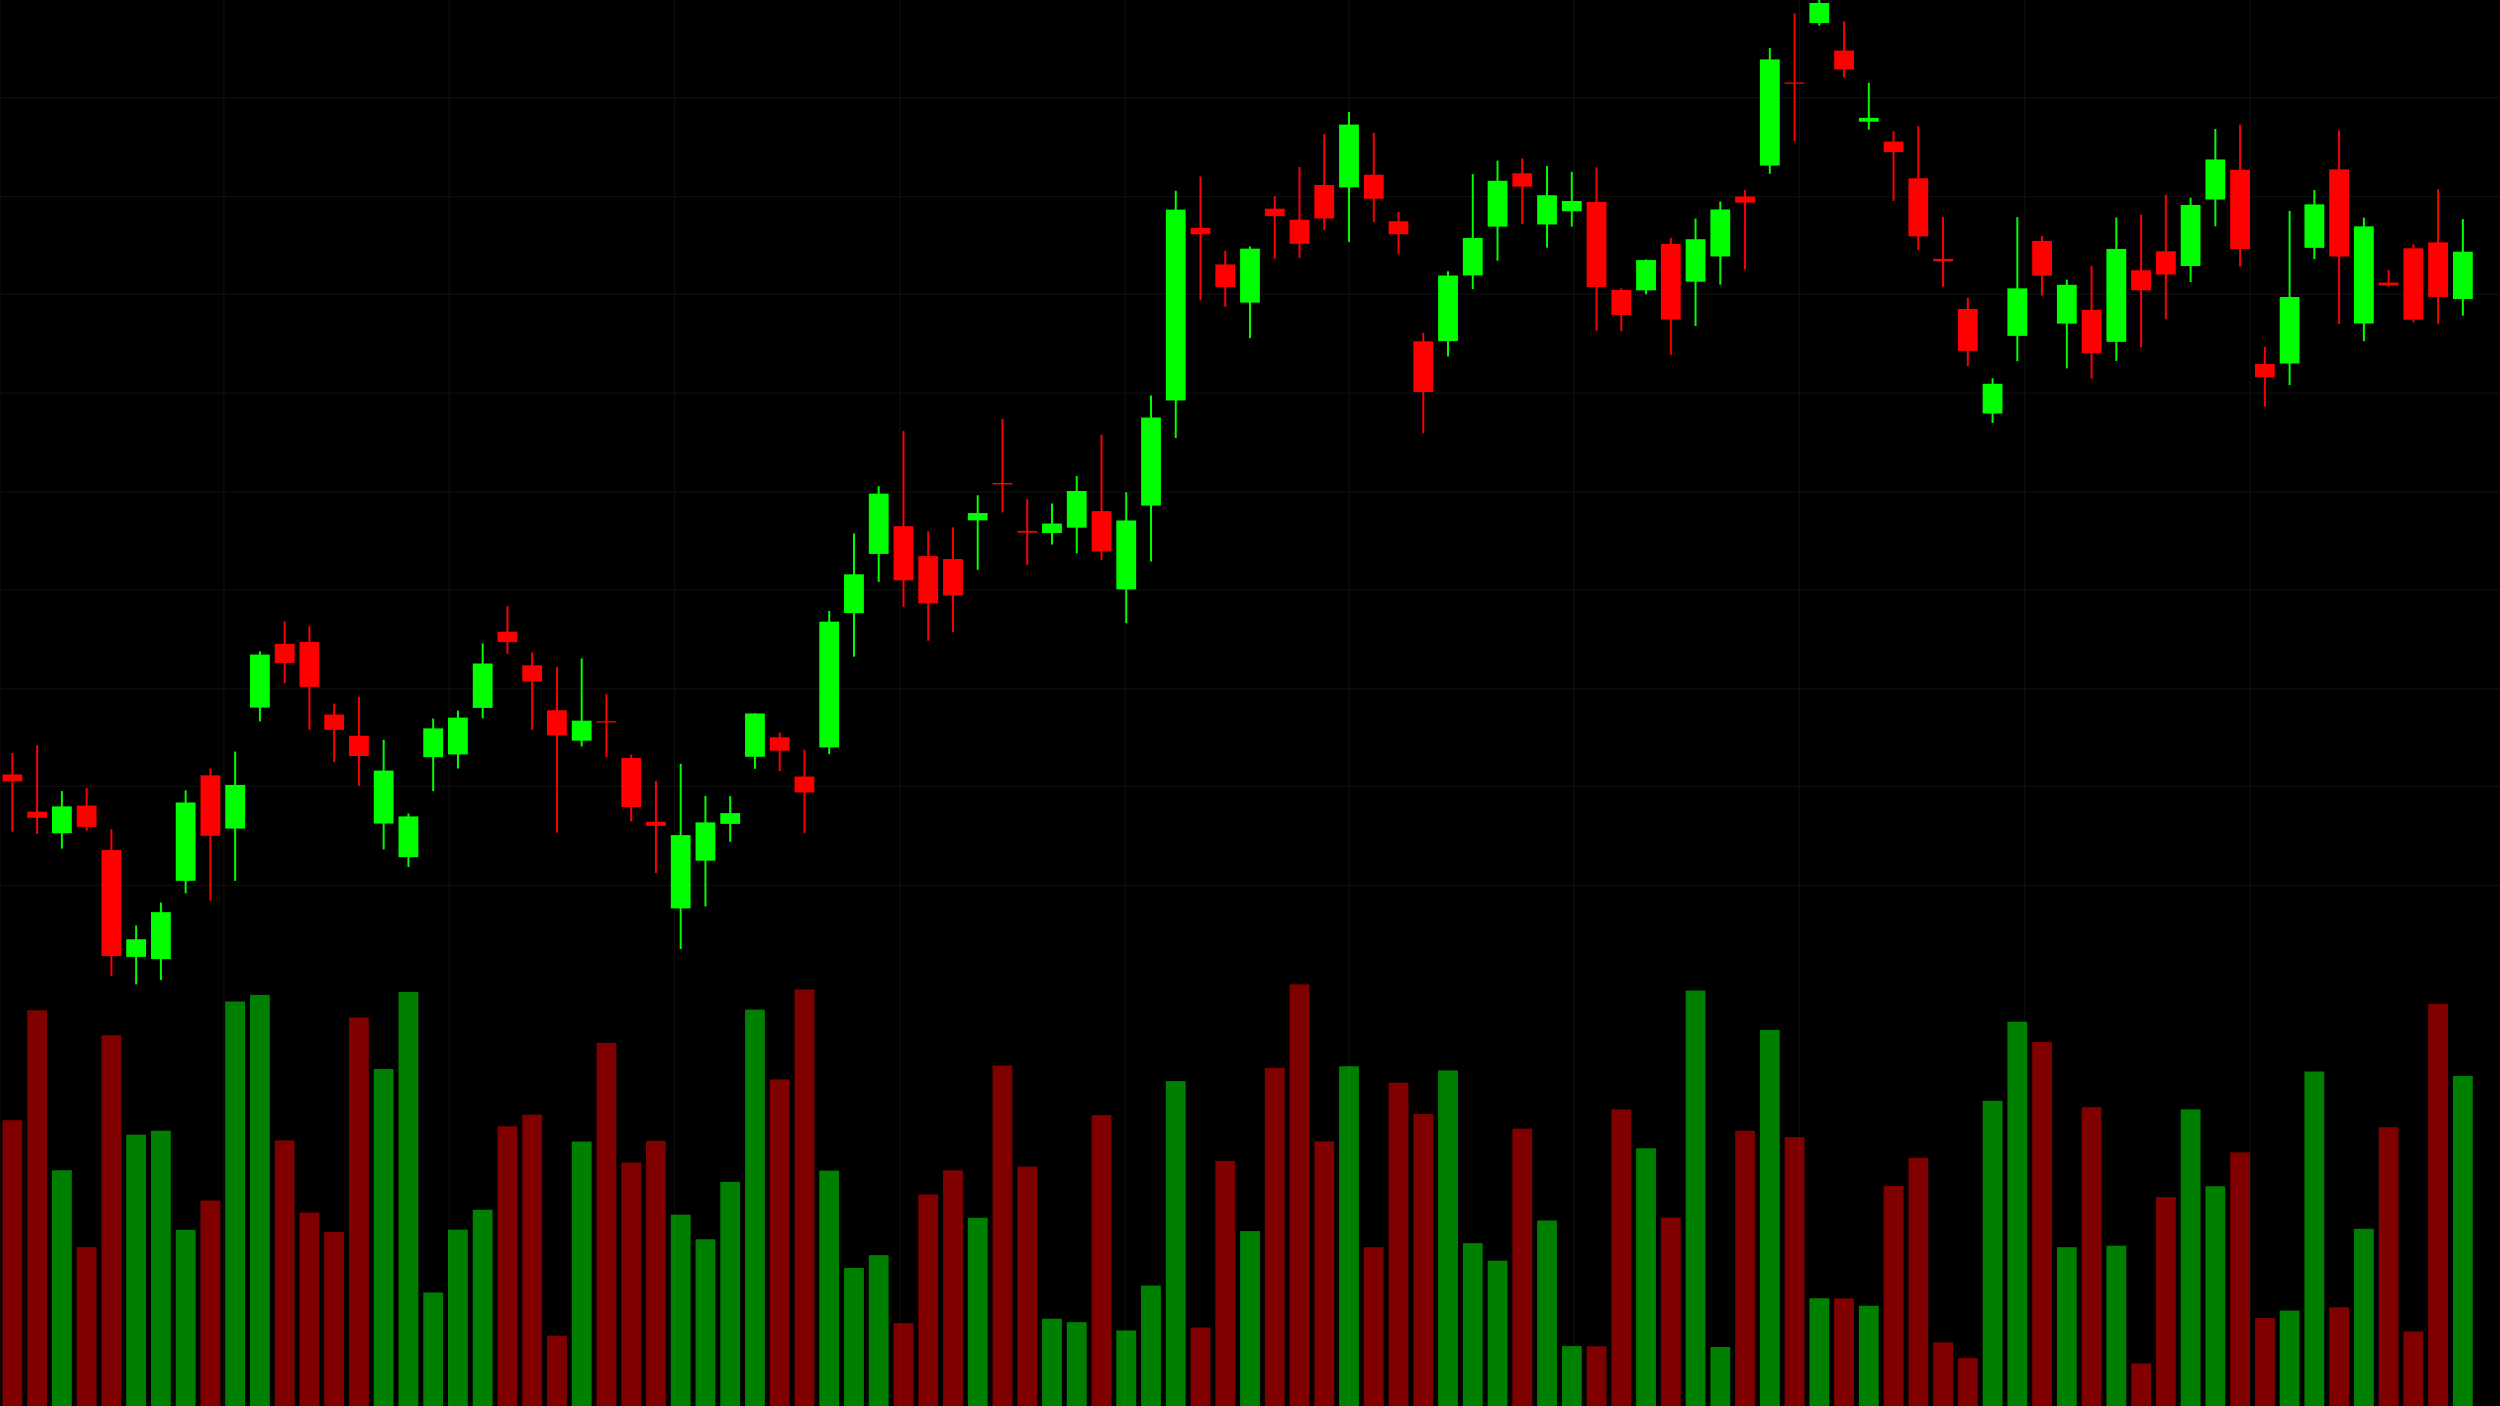 <?xml version="1.0" encoding="utf-8" ?>
<svg baseProfile="full" height="1080" version="1.1" width="1920" xmlns="http://www.w3.org/2000/svg" xmlns:ev="http://www.w3.org/2001/xml-events" xmlns:xlink="http://www.w3.org/1999/xlink"><defs /><rect fill="#000000" height="100%" width="100%" x="0" y="0" /><g id="grid" opacity="0.25" stroke="#333333" stroke-width="1"><line x1="0" x2="1920" y1="75" y2="75" /><line x1="0" x2="1920" y1="151" y2="151" /><line x1="0" x2="1920" y1="226" y2="226" /><line x1="0" x2="1920" y1="302" y2="302" /><line x1="0" x2="1920" y1="378" y2="378" /><line x1="0" x2="1920" y1="453" y2="453" /><line x1="0" x2="1920" y1="529" y2="529" /><line x1="0" x2="1920" y1="604" y2="604" /><line x1="0" x2="1920" y1="680" y2="680" /><line x1="0" x2="0" y1="0" y2="1080" /><line x1="172" x2="172" y1="0" y2="1080" /><line x1="345" x2="345" y1="0" y2="1080" /><line x1="518" x2="518" y1="0" y2="1080" /><line x1="691" x2="691" y1="0" y2="1080" /><line x1="864" x2="864" y1="0" y2="1080" /><line x1="1036" x2="1036" y1="0" y2="1080" /><line x1="1209" x2="1209" y1="0" y2="1080" /><line x1="1382" x2="1382" y1="0" y2="1080" /><line x1="1555" x2="1555" y1="0" y2="1080" /><line x1="1728" x2="1728" y1="0" y2="1080" /></g><g id="candles"><line stroke="#FF0000" stroke-width="1.521" x1="9.505" x2="9.505" y1="578.369" y2="638.69" /><rect fill="#FF0000" height="5.261" width="15.208" x="1.901" y="594.798" /><line stroke="#FF0000" stroke-width="1.521" x1="28.515" x2="28.515" y1="572.305" y2="640.537" /><rect fill="#FF0000" height="4.724" width="15.208" x="20.911" y="623.314" /><line stroke="#00FF00" stroke-width="1.521" x1="47.525" x2="47.525" y1="607.548" y2="651.759" /><rect fill="#00FF00" height="20.643" width="15.208" x="39.921" y="619.302" /><line stroke="#FF0000" stroke-width="1.521" x1="66.535" x2="66.535" y1="605.249" y2="637.995" /><rect fill="#FF0000" height="16.277" width="15.208" x="58.931" y="618.739" /><line stroke="#FF0000" stroke-width="1.521" x1="85.545" x2="85.545" y1="636.889" y2="749.425" /><rect fill="#FF0000" height="81.408" width="15.208" x="77.941" y="652.856" /><line stroke="#00FF00" stroke-width="1.521" x1="104.554" x2="104.554" y1="710.779" y2="756.0" /><rect fill="#00FF00" height="13.528" width="15.208" x="96.95" y="721.356" /><line stroke="#00FF00" stroke-width="1.521" x1="123.564" x2="123.564" y1="693.152" y2="752.703" /><rect fill="#00FF00" height="36.048" width="15.208" x="115.96" y="700.534" /><line stroke="#00FF00" stroke-width="1.521" x1="142.574" x2="142.574" y1="606.979" y2="685.992" /><rect fill="#00FF00" height="60.148" width="15.208" x="134.97" y="616.318" /><line stroke="#FF0000" stroke-width="1.521" x1="161.584" x2="161.584" y1="590.156" y2="691.612" /><rect fill="#FF0000" height="46.451" width="15.208" x="153.98" y="595.454" /><line stroke="#00FF00" stroke-width="1.521" x1="180.594" x2="180.594" y1="577.214" y2="676.519" /><rect fill="#00FF00" height="33.549" width="15.208" x="172.99" y="602.81" /><line stroke="#00FF00" stroke-width="1.521" x1="199.604" x2="199.604" y1="500.241" y2="554.066" /><rect fill="#00FF00" height="40.749" width="15.208" x="192.0" y="502.687" /><line stroke="#FF0000" stroke-width="1.521" x1="218.614" x2="218.614" y1="477.296" y2="524.634" /><rect fill="#FF0000" height="14.652" width="15.208" x="211.01" y="494.467" /><line stroke="#FF0000" stroke-width="1.521" x1="237.624" x2="237.624" y1="480.903" y2="560.545" /><rect fill="#FF0000" height="34.499" width="15.208" x="230.02" y="492.978" /><line stroke="#FF0000" stroke-width="1.521" x1="256.634" x2="256.634" y1="540.361" y2="585.274" /><rect fill="#FF0000" height="11.765" width="15.208" x="249.03" y="548.764" /><line stroke="#FF0000" stroke-width="1.521" x1="275.644" x2="275.644" y1="535.113" y2="603.435" /><rect fill="#FF0000" height="15.614" width="15.208" x="268.04" y="565.037" /><line stroke="#00FF00" stroke-width="1.521" x1="294.653" x2="294.653" y1="568.132" y2="652.4" /><rect fill="#00FF00" height="40.692" width="15.208" x="287.05" y="591.817" /><line stroke="#00FF00" stroke-width="1.521" x1="313.663" x2="313.663" y1="624.788" y2="665.852" /><rect fill="#00FF00" height="31.272" width="15.208" x="306.059" y="626.996" /><line stroke="#00FF00" stroke-width="1.521" x1="332.673" x2="332.673" y1="551.84" y2="607.562" /><rect fill="#00FF00" height="22.094" width="15.208" x="325.069" y="559.39" /><line stroke="#00FF00" stroke-width="1.521" x1="351.683" x2="351.683" y1="545.731" y2="590.237" /><rect fill="#00FF00" height="28.297" width="15.208" x="344.079" y="551.113" /><line stroke="#00FF00" stroke-width="1.521" x1="370.693" x2="370.693" y1="494.083" y2="551.699" /><rect fill="#00FF00" height="34.115" width="15.208" x="363.089" y="509.564" /><line stroke="#FF0000" stroke-width="1.521" x1="389.703" x2="389.703" y1="465.513" y2="502.251" /><rect fill="#FF0000" height="7.978" width="15.208" x="382.099" y="485.146" /><line stroke="#FF0000" stroke-width="1.521" x1="408.713" x2="408.713" y1="500.987" y2="560.522" /><rect fill="#FF0000" height="12.467" width="15.208" x="401.109" y="510.933" /><line stroke="#FF0000" stroke-width="1.521" x1="427.723" x2="427.723" y1="512.248" y2="639.419" /><rect fill="#FF0000" height="19.277" width="15.208" x="420.119" y="545.475" /><line stroke="#00FF00" stroke-width="1.521" x1="446.733" x2="446.733" y1="505.626" y2="573.271" /><rect fill="#00FF00" height="15.373" width="15.208" x="439.129" y="553.47" /><line stroke="#FF0000" stroke-width="1.521" x1="465.743" x2="465.743" y1="533.117" y2="581.654" /><rect fill="#FF0000" height="1.042" width="15.208" x="458.139" y="553.862" /><line stroke="#FF0000" stroke-width="1.521" x1="484.752" x2="484.752" y1="579.513" y2="630.848" /><rect fill="#FF0000" height="37.766" width="15.208" x="477.149" y="582.109" /><line stroke="#FF0000" stroke-width="1.521" x1="503.762" x2="503.762" y1="599.703" y2="670.466" /><rect fill="#FF0000" height="3.202" width="15.208" x="496.158" y="631.08" /><line stroke="#00FF00" stroke-width="1.521" x1="522.772" x2="522.772" y1="586.584" y2="728.909" /><rect fill="#00FF00" height="56.323" width="15.208" x="515.168" y="641.341" /><line stroke="#00FF00" stroke-width="1.521" x1="541.782" x2="541.782" y1="611.253" y2="696.114" /><rect fill="#00FF00" height="29.416" width="15.208" x="534.178" y="631.591" /><line stroke="#00FF00" stroke-width="1.521" x1="560.792" x2="560.792" y1="611.491" y2="646.529" /><rect fill="#00FF00" height="8.254" width="15.208" x="553.188" y="624.489" /><line stroke="#00FF00" stroke-width="1.521" x1="579.802" x2="579.802" y1="547.73" y2="590.472" /><rect fill="#00FF00" height="33.238" width="15.208" x="572.198" y="547.962" /><line stroke="#FF0000" stroke-width="1.521" x1="598.812" x2="598.812" y1="562.594" y2="592.153" /><rect fill="#FF0000" height="10.27" width="15.208" x="591.208" y="566.233" /><line stroke="#FF0000" stroke-width="1.521" x1="617.822" x2="617.822" y1="575.735" y2="639.845" /><rect fill="#FF0000" height="12.254" width="15.208" x="610.218" y="596.37" /><line stroke="#00FF00" stroke-width="1.521" x1="636.832" x2="636.832" y1="469.188" y2="579.251" /><rect fill="#00FF00" height="96.61" width="15.208" x="629.228" y="477.419" /><line stroke="#00FF00" stroke-width="1.521" x1="655.842" x2="655.842" y1="409.705" y2="504.321" /><rect fill="#00FF00" height="29.747" width="15.208" x="648.238" y="441.08" /><line stroke="#00FF00" stroke-width="1.521" x1="674.851" x2="674.851" y1="373.367" y2="446.908" /><rect fill="#00FF00" height="46.307" width="15.208" x="667.248" y="379.107" /><line stroke="#FF0000" stroke-width="1.521" x1="693.861" x2="693.861" y1="331.063" y2="466.096" /><rect fill="#FF0000" height="41.622" width="15.208" x="686.257" y="404.101" /><line stroke="#FF0000" stroke-width="1.521" x1="712.871" x2="712.871" y1="408.038" y2="492.083" /><rect fill="#FF0000" height="36.317" width="15.208" x="705.267" y="427.092" /><line stroke="#FF0000" stroke-width="1.521" x1="731.881" x2="731.881" y1="404.991" y2="485.314" /><rect fill="#FF0000" height="27.948" width="15.208" x="724.277" y="429.339" /><line stroke="#00FF00" stroke-width="1.521" x1="750.891" x2="750.891" y1="380.344" y2="437.628" /><rect fill="#00FF00" height="5.592" width="15.208" x="743.287" y="394.031" /><line stroke="#FF0000" stroke-width="1.521" x1="769.901" x2="769.901" y1="321.819" y2="393.56" /><rect fill="#FF0000" height="1.131" width="15.208" x="762.297" y="370.936" /><line stroke="#FF0000" stroke-width="1.521" x1="788.911" x2="788.911" y1="383.313" y2="433.841" /><rect fill="#FF0000" height="1.314" width="15.208" x="781.307" y="407.741" /><line stroke="#00FF00" stroke-width="1.521" x1="807.921" x2="807.921" y1="386.7" y2="418.198" /><rect fill="#00FF00" height="7.252" width="15.208" x="800.317" y="402.096" /><line stroke="#00FF00" stroke-width="1.521" x1="826.931" x2="826.931" y1="365.6" y2="424.955" /><rect fill="#00FF00" height="28.168" width="15.208" x="819.327" y="377.076" /><line stroke="#FF0000" stroke-width="1.521" x1="845.941" x2="845.941" y1="333.735" y2="430.285" /><rect fill="#FF0000" height="30.953" width="15.208" x="838.337" y="392.533" /><line stroke="#00FF00" stroke-width="1.521" x1="864.95" x2="864.95" y1="378.033" y2="478.65" /><rect fill="#00FF00" height="52.872" width="15.208" x="857.347" y="399.727" /><line stroke="#00FF00" stroke-width="1.521" x1="883.96" x2="883.96" y1="303.717" y2="431.232" /><rect fill="#00FF00" height="67.684" width="15.208" x="876.356" y="320.634" /><line stroke="#00FF00" stroke-width="1.521" x1="902.97" x2="902.97" y1="146.5" y2="336.373" /><rect fill="#00FF00" height="146.588" width="15.208" x="895.366" y="160.981" /><line stroke="#FF0000" stroke-width="1.521" x1="921.98" x2="921.98" y1="135.499" y2="230.682" /><rect fill="#FF0000" height="4.86" width="15.208" x="914.376" y="175.083" /><line stroke="#FF0000" stroke-width="1.521" x1="940.99" x2="940.99" y1="192.642" y2="235.533" /><rect fill="#FF0000" height="17.313" width="15.208" x="933.386" y="203.112" /><line stroke="#00FF00" stroke-width="1.521" x1="960" x2="960" y1="189.333" y2="259.733" /><rect fill="#00FF00" height="41.432" width="15.208" x="952.396" y="190.963" /><line stroke="#FF0000" stroke-width="1.521" x1="979.01" x2="979.01" y1="150.761" y2="198.767" /><rect fill="#FF0000" height="5.754" width="15.208" x="971.406" y="160.261" /><line stroke="#FF0000" stroke-width="1.521" x1="998.02" x2="998.02" y1="128.328" y2="198.241" /><rect fill="#FF0000" height="18.5" width="15.208" x="990.416" y="168.734" /><line stroke="#FF0000" stroke-width="1.521" x1="1017.03" x2="1017.03" y1="102.764" y2="176.529" /><rect fill="#FF0000" height="25.774" width="15.208" x="1009.426" y="142.051" /><line stroke="#00FF00" stroke-width="1.521" x1="1036.04" x2="1036.04" y1="86.091" y2="185.732" /><rect fill="#00FF00" height="48.184" width="15.208" x="1028.436" y="95.661" /><line stroke="#FF0000" stroke-width="1.521" x1="1055.05" x2="1055.05" y1="102.065" y2="170.575" /><rect fill="#FF0000" height="18.424" width="15.208" x="1047.446" y="134.2" /><line stroke="#FF0000" stroke-width="1.521" x1="1074.059" x2="1074.059" y1="162.754" y2="195.215" /><rect fill="#FF0000" height="10.022" width="15.208" x="1066.455" y="169.873" /><line stroke="#FF0000" stroke-width="1.521" x1="1093.069" x2="1093.069" y1="255.704" y2="332.737" /><rect fill="#FF0000" height="38.976" width="15.208" x="1085.465" y="262.111" /><line stroke="#00FF00" stroke-width="1.521" x1="1112.079" x2="1112.079" y1="208.342" y2="273.758" /><rect fill="#00FF00" height="50.347" width="15.208" x="1104.475" y="211.599" /><line stroke="#00FF00" stroke-width="1.521" x1="1131.089" x2="1131.089" y1="133.746" y2="222.051" /><rect fill="#00FF00" height="28.762" width="15.208" x="1123.485" y="182.791" /><line stroke="#00FF00" stroke-width="1.521" x1="1150.099" x2="1150.099" y1="123.404" y2="200.254" /><rect fill="#00FF00" height="35.241" width="15.208" x="1142.495" y="138.822" /><line stroke="#FF0000" stroke-width="1.521" x1="1169.109" x2="1169.109" y1="121.745" y2="172.195" /><rect fill="#FF0000" height="10.31" width="15.208" x="1161.505" y="133.065" /><line stroke="#00FF00" stroke-width="1.521" x1="1188.119" x2="1188.119" y1="127.518" y2="190.156" /><rect fill="#00FF00" height="22.498" width="15.208" x="1180.515" y="149.918" /><line stroke="#00FF00" stroke-width="1.521" x1="1207.129" x2="1207.129" y1="131.91" y2="174.039" /><rect fill="#00FF00" height="7.899" width="15.208" x="1199.525" y="154.358" /><line stroke="#FF0000" stroke-width="1.521" x1="1226.139" x2="1226.139" y1="128.624" y2="254.031" /><rect fill="#FF0000" height="65.306" width="15.208" x="1218.535" y="155.079" /><line stroke="#FF0000" stroke-width="1.521" x1="1245.149" x2="1245.149" y1="221.383" y2="254.463" /><rect fill="#FF0000" height="19.248" width="15.208" x="1237.545" y="222.67" /><line stroke="#00FF00" stroke-width="1.521" x1="1264.158" x2="1264.158" y1="199.209" y2="225.938" /><rect fill="#00FF00" height="23.223" width="15.208" x="1256.554" y="199.739" /><line stroke="#FF0000" stroke-width="1.521" x1="1283.168" x2="1283.168" y1="182.677" y2="272.539" /><rect fill="#FF0000" height="58.116" width="15.208" x="1275.564" y="187.256" /><line stroke="#00FF00" stroke-width="1.521" x1="1302.178" x2="1302.178" y1="167.804" y2="250.385" /><rect fill="#00FF00" height="32.64" width="15.208" x="1294.574" y="183.705" /><line stroke="#00FF00" stroke-width="1.521" x1="1321.188" x2="1321.188" y1="154.795" y2="218.637" /><rect fill="#00FF00" height="36.113" width="15.208" x="1313.584" y="160.863" /><line stroke="#FF0000" stroke-width="1.521" x1="1340.198" x2="1340.198" y1="145.84" y2="207.014" /><rect fill="#FF0000" height="4.738" width="15.208" x="1332.594" y="150.918" /><line stroke="#00FF00" stroke-width="1.521" x1="1359.208" x2="1359.208" y1="36.923" y2="133.481" /><rect fill="#00FF00" height="81.545" width="15.208" x="1351.604" y="45.613" /><line stroke="#FF0000" stroke-width="1.521" x1="1378.218" x2="1378.218" y1="10.333" y2="108.59" /><rect fill="#FF0000" height="1" width="15.208" x="1370.614" y="63.347" /><line stroke="#00FF00" stroke-width="1.521" x1="1397.228" x2="1397.228" y1="0.0" y2="19.777" /><rect fill="#00FF00" height="15.394" width="15.208" x="1389.624" y="2.285" /><line stroke="#FF0000" stroke-width="1.521" x1="1416.238" x2="1416.238" y1="16.318" y2="59.316" /><rect fill="#FF0000" height="14.591" width="15.208" x="1408.634" y="38.797" /><line stroke="#00FF00" stroke-width="1.521" x1="1435.248" x2="1435.248" y1="63.596" y2="99.531" /><rect fill="#00FF00" height="3.006" width="15.208" x="1427.644" y="90.501" /><line stroke="#FF0000" stroke-width="1.521" x1="1454.257" x2="1454.257" y1="100.838" y2="154.269" /><rect fill="#FF0000" height="8.121" width="15.208" x="1446.653" y="108.725" /><line stroke="#FF0000" stroke-width="1.521" x1="1473.267" x2="1473.267" y1="96.687" y2="192.228" /><rect fill="#FF0000" height="44.591" width="15.208" x="1465.663" y="136.928" /><line stroke="#FF0000" stroke-width="1.521" x1="1492.277" x2="1492.277" y1="166.584" y2="220.214" /><rect fill="#FF0000" height="1.834" width="15.208" x="1484.673" y="198.827" /><line stroke="#FF0000" stroke-width="1.521" x1="1511.287" x2="1511.287" y1="228.624" y2="281.056" /><rect fill="#FF0000" height="32.118" width="15.208" x="1503.683" y="237.329" /><line stroke="#00FF00" stroke-width="1.521" x1="1530.297" x2="1530.297" y1="290.501" y2="324.792" /><rect fill="#00FF00" height="22.794" width="15.208" x="1522.693" y="294.764" /><line stroke="#00FF00" stroke-width="1.521" x1="1549.307" x2="1549.307" y1="166.841" y2="277.419" /><rect fill="#00FF00" height="36.498" width="15.208" x="1541.703" y="221.457" /><line stroke="#FF0000" stroke-width="1.521" x1="1568.317" x2="1568.317" y1="181.379" y2="226.946" /><rect fill="#FF0000" height="26.698" width="15.208" x="1560.713" y="185.013" /><line stroke="#00FF00" stroke-width="1.521" x1="1587.327" x2="1587.327" y1="214.733" y2="282.935" /><rect fill="#00FF00" height="29.83" width="15.208" x="1579.723" y="218.734" /><line stroke="#FF0000" stroke-width="1.521" x1="1606.337" x2="1606.337" y1="204.308" y2="290.79" /><rect fill="#FF0000" height="33.295" width="15.208" x="1598.733" y="237.933" /><line stroke="#00FF00" stroke-width="1.521" x1="1625.347" x2="1625.347" y1="167.067" y2="277.192" /><rect fill="#00FF00" height="71.384" width="15.208" x="1617.743" y="191.175" /><line stroke="#FF0000" stroke-width="1.521" x1="1644.356" x2="1644.356" y1="164.836" y2="266.813" /><rect fill="#FF0000" height="15.354" width="15.208" x="1636.752" y="207.568" /><line stroke="#FF0000" stroke-width="1.521" x1="1663.366" x2="1663.366" y1="149.552" y2="245.198" /><rect fill="#FF0000" height="17.851" width="15.208" x="1655.762" y="193.006" /><line stroke="#00FF00" stroke-width="1.521" x1="1682.376" x2="1682.376" y1="151.854" y2="216.582" /><rect fill="#00FF00" height="46.895" width="15.208" x="1674.772" y="157.401" /><line stroke="#00FF00" stroke-width="1.521" x1="1701.386" x2="1701.386" y1="99.012" y2="173.798" /><rect fill="#00FF00" height="30.726" width="15.208" x="1693.782" y="122.454" /><line stroke="#FF0000" stroke-width="1.521" x1="1720.396" x2="1720.396" y1="95.679" y2="204.82" /><rect fill="#FF0000" height="60.843" width="15.208" x="1712.792" y="130.394" /><line stroke="#FF0000" stroke-width="1.521" x1="1739.406" x2="1739.406" y1="266.325" y2="312.316" /><rect fill="#FF0000" height="10.207" width="15.208" x="1731.802" y="279.462" /><line stroke="#00FF00" stroke-width="1.521" x1="1758.416" x2="1758.416" y1="161.938" y2="295.791" /><rect fill="#00FF00" height="51.064" width="15.208" x="1750.812" y="228.111" /><line stroke="#00FF00" stroke-width="1.521" x1="1777.426" x2="1777.426" y1="145.942" y2="199.024" /><rect fill="#00FF00" height="33.399" width="15.208" x="1769.822" y="156.942" /><line stroke="#FF0000" stroke-width="1.521" x1="1796.436" x2="1796.436" y1="100.081" y2="248.737" /><rect fill="#FF0000" height="66.916" width="15.208" x="1788.832" y="130.094" /><line stroke="#00FF00" stroke-width="1.521" x1="1815.446" x2="1815.446" y1="167.182" y2="262.048" /><rect fill="#00FF00" height="74.624" width="15.208" x="1807.842" y="173.859" /><line stroke="#FF0000" stroke-width="1.521" x1="1834.455" x2="1834.455" y1="207.324" y2="220.009" /><rect fill="#FF0000" height="2.113" width="15.208" x="1826.851" y="217.066" /><line stroke="#FF0000" stroke-width="1.521" x1="1853.465" x2="1853.465" y1="187.585" y2="247.447" /><rect fill="#FF0000" height="54.835" width="15.208" x="1845.861" y="190.703" /><line stroke="#FF0000" stroke-width="1.521" x1="1872.475" x2="1872.475" y1="145.249" y2="248.676" /><rect fill="#FF0000" height="41.923" width="15.208" x="1864.871" y="186.132" /><line stroke="#00FF00" stroke-width="1.521" x1="1891.485" x2="1891.485" y1="168.301" y2="242.431" /><rect fill="#00FF00" height="36.341" width="15.208" x="1883.881" y="193.304" /></g><g id="volume"><rect fill="#FF0000" height="219.675" opacity="0.5" width="15.208" x="1.901" y="860.325" /><rect fill="#FF0000" height="304.101" opacity="0.5" width="15.208" x="20.911" y="775.899" /><rect fill="#00FF00" height="181.214" opacity="0.5" width="15.208" x="39.921" y="898.786" /><rect fill="#FF0000" height="122.234" opacity="0.5" width="15.208" x="58.931" y="957.766" /><rect fill="#FF0000" height="284.919" opacity="0.5" width="15.208" x="77.941" y="795.081" /><rect fill="#00FF00" height="208.551" opacity="0.5" width="15.208" x="96.95" y="871.449" /><rect fill="#00FF00" height="211.585" opacity="0.5" width="15.208" x="115.96" y="868.415" /><rect fill="#00FF00" height="135.446" opacity="0.5" width="15.208" x="134.97" y="944.554" /><rect fill="#FF0000" height="157.988" opacity="0.5" width="15.208" x="153.98" y="922.012" /><rect fill="#00FF00" height="310.853" opacity="0.5" width="15.208" x="172.99" y="769.147" /><rect fill="#00FF00" height="315.91" opacity="0.5" width="15.208" x="192.0" y="764.09" /><rect fill="#FF0000" height="204.147" opacity="0.5" width="15.208" x="211.01" y="875.853" /><rect fill="#FF0000" height="148.788" opacity="0.5" width="15.208" x="230.02" y="931.212" /><rect fill="#FF0000" height="133.88" opacity="0.5" width="15.208" x="249.03" y="946.12" /><rect fill="#FF0000" height="298.62" opacity="0.5" width="15.208" x="268.04" y="781.38" /><rect fill="#00FF00" height="258.952" opacity="0.5" width="15.208" x="287.05" y="821.048" /><rect fill="#00FF00" height="318.226" opacity="0.5" width="15.208" x="306.059" y="761.774" /><rect fill="#00FF00" height="87.361" opacity="0.5" width="15.208" x="325.069" y="992.639" /><rect fill="#00FF00" height="135.609" opacity="0.5" width="15.208" x="344.079" y="944.391" /><rect fill="#00FF00" height="150.941" opacity="0.5" width="15.208" x="363.089" y="929.059" /><rect fill="#FF0000" height="215.043" opacity="0.5" width="15.208" x="382.099" y="864.957" /><rect fill="#FF0000" height="223.916" opacity="0.5" width="15.208" x="401.109" y="856.084" /><rect fill="#FF0000" height="54.25" opacity="0.5" width="15.208" x="420.119" y="1025.75" /><rect fill="#00FF00" height="203.299" opacity="0.5" width="15.208" x="439.129" y="876.701" /><rect fill="#FF0000" height="279.047" opacity="0.5" width="15.208" x="458.139" y="800.953" /><rect fill="#FF0000" height="187.151" opacity="0.5" width="15.208" x="477.149" y="892.849" /><rect fill="#FF0000" height="203.854" opacity="0.5" width="15.208" x="496.158" y="876.146" /><rect fill="#00FF00" height="147.124" opacity="0.5" width="15.208" x="515.168" y="932.876" /><rect fill="#00FF00" height="128.236" opacity="0.5" width="15.208" x="534.178" y="951.764" /><rect fill="#00FF00" height="172.308" opacity="0.5" width="15.208" x="553.188" y="907.692" /><rect fill="#00FF00" height="304.623" opacity="0.5" width="15.208" x="572.198" y="775.377" /><rect fill="#FF0000" height="250.992" opacity="0.5" width="15.208" x="591.208" y="829.008" /><rect fill="#FF0000" height="320.183" opacity="0.5" width="15.208" x="610.218" y="759.817" /><rect fill="#00FF00" height="180.986" opacity="0.5" width="15.208" x="629.228" y="899.014" /><rect fill="#00FF00" height="106.184" opacity="0.5" width="15.208" x="648.238" y="973.816" /><rect fill="#00FF00" height="116.036" opacity="0.5" width="15.208" x="667.248" y="963.964" /><rect fill="#FF0000" height="63.808" opacity="0.5" width="15.208" x="686.257" y="1016.192" /><rect fill="#FF0000" height="162.685" opacity="0.5" width="15.208" x="705.267" y="917.315" /><rect fill="#FF0000" height="181.214" opacity="0.5" width="15.208" x="724.277" y="898.786" /><rect fill="#00FF00" height="144.71" opacity="0.5" width="15.208" x="743.287" y="935.29" /><rect fill="#FF0000" height="261.692" opacity="0.5" width="15.208" x="762.297" y="818.308" /><rect fill="#FF0000" height="184.052" opacity="0.5" width="15.208" x="781.307" y="895.948" /><rect fill="#00FF00" height="67.201" opacity="0.5" width="15.208" x="800.317" y="1012.799" /><rect fill="#00FF00" height="64.591" opacity="0.5" width="15.208" x="819.327" y="1015.409" /><rect fill="#FF0000" height="223.59" opacity="0.5" width="15.208" x="838.337" y="856.41" /><rect fill="#00FF00" height="58.197" opacity="0.5" width="15.208" x="857.347" y="1021.803" /><rect fill="#00FF00" height="92.679" opacity="0.5" width="15.208" x="876.356" y="987.321" /><rect fill="#00FF00" height="249.72" opacity="0.5" width="15.208" x="895.366" y="830.28" /><rect fill="#FF0000" height="60.448" opacity="0.5" width="15.208" x="914.376" y="1019.552" /><rect fill="#FF0000" height="188.456" opacity="0.5" width="15.208" x="933.386" y="891.544" /><rect fill="#00FF00" height="134.532" opacity="0.5" width="15.208" x="952.396" y="945.468" /><rect fill="#FF0000" height="259.865" opacity="0.5" width="15.208" x="971.406" y="820.135" /><rect fill="#FF0000" height="324.0" opacity="0.5" width="15.208" x="990.416" y="756.0" /><rect fill="#FF0000" height="203.462" opacity="0.5" width="15.208" x="1009.426" y="876.538" /><rect fill="#00FF00" height="261.105" opacity="0.5" width="15.208" x="1028.436" y="818.895" /><rect fill="#FF0000" height="122.136" opacity="0.5" width="15.208" x="1047.446" y="957.864" /><rect fill="#FF0000" height="248.48" opacity="0.5" width="15.208" x="1066.455" y="831.52" /><rect fill="#FF0000" height="224.471" opacity="0.5" width="15.208" x="1085.465" y="855.529" /><rect fill="#00FF00" height="257.876" opacity="0.5" width="15.208" x="1104.475" y="822.124" /><rect fill="#00FF00" height="125.235" opacity="0.5" width="15.208" x="1123.485" y="954.765" /><rect fill="#00FF00" height="111.795" opacity="0.5" width="15.208" x="1142.495" y="968.205" /><rect fill="#FF0000" height="213.216" opacity="0.5" width="15.208" x="1161.505" y="866.784" /><rect fill="#00FF00" height="142.655" opacity="0.5" width="15.208" x="1180.515" y="937.345" /><rect fill="#00FF00" height="46.225" opacity="0.5" width="15.208" x="1199.525" y="1033.775" /><rect fill="#FF0000" height="46.062" opacity="0.5" width="15.208" x="1218.535" y="1033.938" /><rect fill="#FF0000" height="227.961" opacity="0.5" width="15.208" x="1237.545" y="852.039" /><rect fill="#00FF00" height="198.112" opacity="0.5" width="15.208" x="1256.554" y="881.888" /><rect fill="#FF0000" height="144.841" opacity="0.5" width="15.208" x="1275.564" y="935.159" /><rect fill="#00FF00" height="319.27" opacity="0.5" width="15.208" x="1294.574" y="760.73" /><rect fill="#00FF00" height="45.507" opacity="0.5" width="15.208" x="1313.584" y="1034.493" /><rect fill="#FF0000" height="211.585" opacity="0.5" width="15.208" x="1332.594" y="868.415" /><rect fill="#00FF00" height="289.029" opacity="0.5" width="15.208" x="1351.604" y="790.971" /><rect fill="#FF0000" height="206.627" opacity="0.5" width="15.208" x="1370.614" y="873.373" /><rect fill="#00FF00" height="82.925" opacity="0.5" width="15.208" x="1389.624" y="997.075" /><rect fill="#FF0000" height="82.859" opacity="0.5" width="15.208" x="1408.634" y="997.141" /><rect fill="#00FF00" height="77.151" opacity="0.5" width="15.208" x="1427.644" y="1002.849" /><rect fill="#FF0000" height="169.177" opacity="0.5" width="15.208" x="1446.653" y="910.823" /><rect fill="#FF0000" height="190.805" opacity="0.5" width="15.208" x="1465.663" y="889.195" /><rect fill="#FF0000" height="49.063" opacity="0.5" width="15.208" x="1484.673" y="1030.937" /><rect fill="#FF0000" height="36.961" opacity="0.5" width="15.208" x="1503.683" y="1043.039" /><rect fill="#00FF00" height="234.551" opacity="0.5" width="15.208" x="1522.693" y="845.449" /><rect fill="#00FF00" height="295.325" opacity="0.5" width="15.208" x="1541.703" y="784.675" /><rect fill="#FF0000" height="279.732" opacity="0.5" width="15.208" x="1560.713" y="800.268" /><rect fill="#00FF00" height="122.169" opacity="0.5" width="15.208" x="1579.723" y="957.831" /><rect fill="#FF0000" height="229.723" opacity="0.5" width="15.208" x="1598.733" y="850.277" /><rect fill="#00FF00" height="123.278" opacity="0.5" width="15.208" x="1617.743" y="956.722" /><rect fill="#FF0000" height="32.915" opacity="0.5" width="15.208" x="1636.752" y="1047.085" /><rect fill="#FF0000" height="160.663" opacity="0.5" width="15.208" x="1655.762" y="919.337" /><rect fill="#00FF00" height="227.994" opacity="0.5" width="15.208" x="1674.772" y="852.006" /><rect fill="#00FF00" height="168.916" opacity="0.5" width="15.208" x="1693.782" y="911.084" /><rect fill="#FF0000" height="194.948" opacity="0.5" width="15.208" x="1712.792" y="885.052" /><rect fill="#FF0000" height="67.756" opacity="0.5" width="15.208" x="1731.802" y="1012.244" /><rect fill="#00FF00" height="73.464" opacity="0.5" width="15.208" x="1750.812" y="1006.536" /><rect fill="#00FF00" height="257.093" opacity="0.5" width="15.208" x="1769.822" y="822.907" /><rect fill="#FF0000" height="76.041" opacity="0.5" width="15.208" x="1788.832" y="1003.959" /><rect fill="#00FF00" height="136.261" opacity="0.5" width="15.208" x="1807.842" y="943.739" /><rect fill="#FF0000" height="214.293" opacity="0.5" width="15.208" x="1826.851" y="865.707" /><rect fill="#FF0000" height="57.414" opacity="0.5" width="15.208" x="1845.861" y="1022.586" /><rect fill="#FF0000" height="308.994" opacity="0.5" width="15.208" x="1864.871" y="771.006" /><rect fill="#00FF00" height="253.7" opacity="0.5" width="15.208" x="1883.881" y="826.3" /></g></svg>